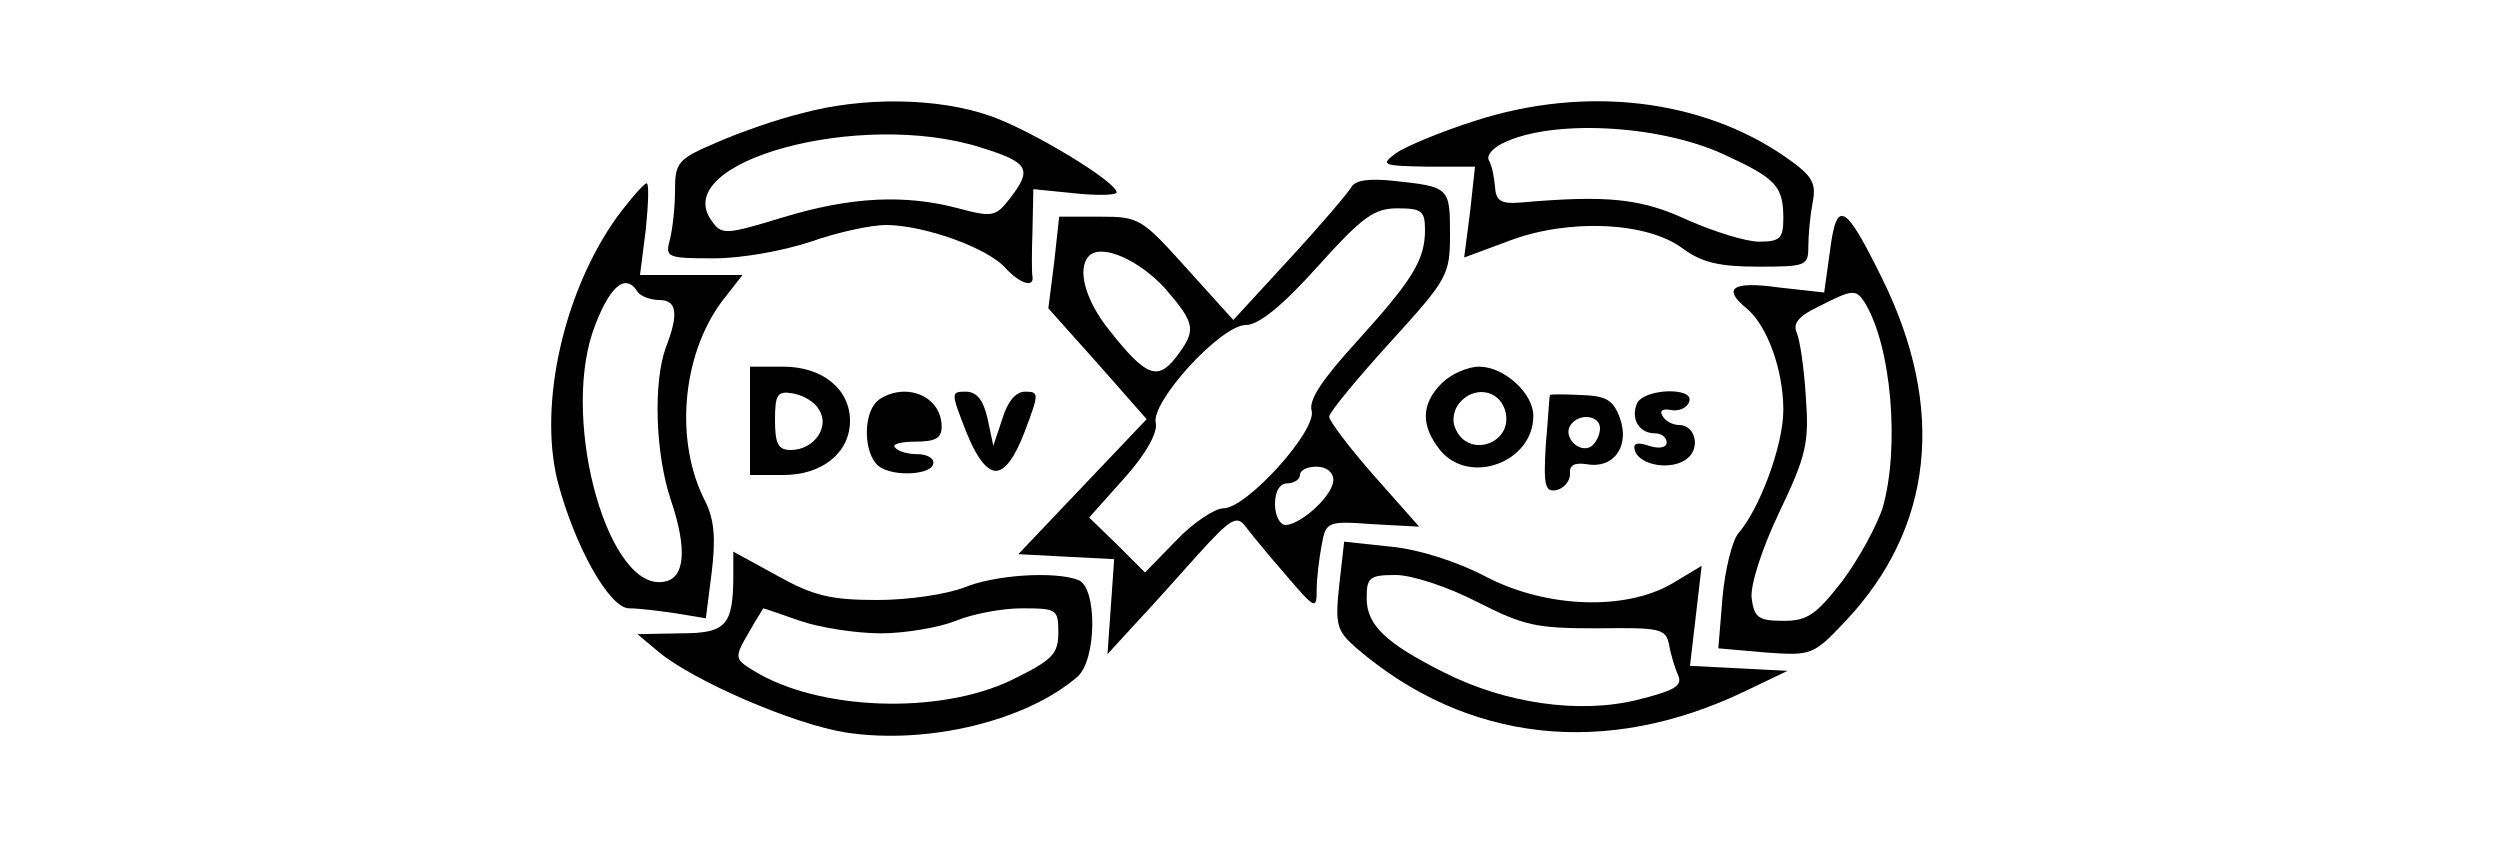 <?xml version="1.0" standalone="no"?>
<!DOCTYPE svg PUBLIC "-//W3C//DTD SVG 20010904//EN"
 "http://www.w3.org/TR/2001/REC-SVG-20010904/DTD/svg10.dtd">
<svg version="1.0" xmlns="http://www.w3.org/2000/svg"
 width="300pt" height="102pt" viewBox="0 0 300 102"
 preserveAspectRatio="xMidYMid meet">
<g transform="translate(0,102) scale(0.1,-0.1)"
fill="#000000" stroke="none">
<path d="M962 884 c-29 -7 -75 -23 -102 -35 -47 -20 -50 -24 -50 -58 0 -20 -3
-46 -6 -58 -6 -22 -4 -23 53 -23 33 0 83 9 116 20 31 11 72 20 90 20 45 0 121
-27 143 -51 17 -19 35 -25 33 -11 -1 4 -1 29 0 56 l1 49 50 -5 c28 -3 50 -2
50 1 0 13 -103 75 -152 92 -63 22 -153 23 -226 3z m215 -41 c58 -18 62 -26 35
-61 -17 -22 -21 -23 -62 -12 -64 17 -129 14 -211 -11 -69 -21 -73 -21 -85 -4
-52 71 178 134 323 88z"/>
<path d="M1770 875 c-41 -13 -84 -31 -95 -39 -19 -14 -16 -15 38 -16 l57 0 -6
-55 -7 -54 54 20 c71 27 165 23 208 -9 23 -17 44 -22 91 -22 57 0 60 1 60 24
0 13 2 36 5 52 5 25 0 33 -33 56 -100 69 -239 86 -372 43z m298 -40 c63 -29
72 -38 72 -77 0 -24 -4 -28 -29 -28 -16 0 -54 12 -86 26 -56 26 -96 30 -200
21 -24 -2 -30 2 -31 19 -1 12 -4 26 -7 31 -4 6 4 15 16 21 58 29 186 23 265
-13z"/>
<path d="M1622 796 c-4 -7 -37 -46 -74 -86 l-68 -74 -56 62 c-54 60 -57 62
-104 62 l-49 0 -6 -55 -7 -55 59 -66 59 -67 -77 -81 -77 -81 57 -3 58 -3 -4
-57 -4 -57 32 35 c18 19 52 57 77 85 38 42 46 47 56 34 6 -8 28 -35 49 -59 35
-41 37 -42 37 -18 0 14 3 38 6 54 5 28 7 29 61 25 l56 -3 -54 61 c-30 34 -54
66 -54 71 0 5 33 45 73 89 70 77 72 81 72 131 0 55 -1 56 -68 63 -28 3 -45 1
-50 -7z m88 -52 c0 -36 -15 -60 -82 -134 -41 -45 -58 -70 -54 -83 6 -24 -78
-117 -106 -117 -10 0 -36 -17 -56 -38 l-38 -39 -33 33 -34 33 42 47 c27 30 40
55 38 66 -7 25 78 118 108 118 15 0 43 22 86 70 54 60 68 70 96 70 29 0 33 -3
33 -26z m-312 -70 c37 -43 38 -50 13 -83 -22 -28 -36 -23 -80 33 -29 36 -39
74 -24 89 15 15 60 -5 91 -39z m202 -230 c0 -18 -38 -53 -57 -54 -7 0 -13 11
-13 25 0 16 6 25 15 25 8 0 15 5 15 10 0 6 9 10 20 10 12 0 20 -7 20 -16z"/>
<path d="M740 759 c-63 -88 -94 -223 -71 -316 20 -77 62 -153 86 -153 11 0 36
-3 56 -6 l36 -6 7 55 c5 41 3 63 -7 84 -38 72 -29 176 19 241 l25 32 -62 0
-61 0 7 55 c3 30 4 55 1 55 -3 0 -19 -18 -36 -41z m25 -89 c3 -5 15 -10 26
-10 21 0 24 -16 8 -57 -15 -41 -13 -126 6 -183 20 -59 17 -94 -8 -98 -66 -13
-123 187 -86 299 19 54 39 73 54 49z"/>
<path d="M2196 719 l-7 -50 -54 6 c-57 8 -69 -1 -38 -26 24 -21 43 -73 43
-121 0 -42 -28 -118 -54 -148 -7 -8 -16 -43 -19 -77 l-5 -61 57 -5 c55 -4 57
-3 95 37 106 112 122 256 44 413 -44 89 -54 95 -62 32z m41 -61 c33 -52 43
-176 22 -248 -7 -21 -28 -60 -48 -87 -32 -41 -42 -48 -71 -48 -30 0 -35 4 -38
27 -2 15 12 59 33 103 33 69 36 84 32 139 -2 33 -7 68 -11 77 -5 11 3 20 26
31 41 21 45 21 55 6z"/>
<path d="M900 515 l0 -65 40 0 c47 0 80 27 80 65 0 38 -33 65 -80 65 l-40 0 0
-65z m83 13 c13 -20 -6 -48 -34 -48 -15 0 -19 7 -19 36 0 31 3 35 21 32 12 -2
27 -10 32 -20z"/>
<path d="M1730 560 c-25 -25 -25 -51 -2 -80 35 -43 112 -15 112 41 0 27 -35
59 -65 59 -14 0 -34 -9 -45 -20z m76 -32 c12 -40 -45 -60 -60 -21 -4 9 -1 22
5 29 17 21 47 17 55 -8z"/>
<path d="M1052 538 c-17 -17 -15 -63 2 -77 17 -14 67 -11 66 4 0 6 -9 10 -19
10 -11 0 -23 3 -27 8 -4 4 7 7 24 7 24 0 32 4 32 18 0 24 -19 42 -45 42 -12 0
-26 -5 -33 -12z"/>
<path d="M1159 503 c12 -31 25 -48 36 -48 11 0 23 16 35 48 17 45 17 47 0 47
-11 0 -21 -12 -27 -32 l-11 -33 -7 33 c-5 22 -13 32 -26 32 -18 0 -18 -1 0
-47z"/>
<path d="M1860 546 c-1 -1 -2 -27 -5 -59 -3 -50 -1 -58 13 -55 9 2 16 11 16
19 -1 11 5 14 20 12 32 -6 52 21 40 55 -8 22 -16 27 -47 28 -20 1 -37 1 -37 0z
m60 -40 c0 -8 -5 -18 -11 -22 -14 -8 -33 11 -25 25 10 16 36 13 36 -3z"/>
<path d="M1964 535 c-7 -18 3 -35 22 -35 8 0 14 -5 14 -11 0 -6 -9 -8 -21 -4
-15 5 -20 3 -17 -6 6 -18 45 -24 63 -9 16 13 9 40 -10 40 -8 0 -17 5 -20 11
-4 6 0 9 10 7 10 -2 20 3 22 10 7 18 -56 16 -63 -3z"/>
<path d="M1607 317 c-5 -47 -3 -54 21 -75 132 -113 299 -132 467 -51 l50 24
-58 3 -59 3 7 60 7 60 -35 -21 c-56 -33 -151 -30 -224 8 -34 18 -81 33 -114
36 l-56 6 -6 -53z m165 -19 c57 -29 71 -32 145 -32 75 1 82 0 86 -20 2 -12 7
-28 11 -37 5 -12 -5 -18 -50 -29 -69 -17 -158 -4 -231 33 -70 35 -93 57 -93
89 0 25 3 28 35 28 19 0 62 -14 97 -32z"/>
<path d="M880 332 c0 -63 -8 -72 -64 -72 l-51 -1 25 -21 c42 -35 162 -87 225
-97 98 -15 217 14 278 67 23 20 24 107 1 116 -29 11 -101 6 -137 -9 -21 -8
-66 -15 -104 -15 -56 0 -77 5 -120 29 l-53 29 0 -26z m80 -57 c23 -8 67 -15
97 -15 29 0 70 7 90 15 19 8 55 15 79 15 42 0 44 -1 44 -29 0 -26 -7 -33 -56
-57 -87 -42 -233 -37 -311 12 -21 13 -22 15 -5 44 9 16 18 30 18 30 1 0 21 -7
44 -15z"/>
</g>
</svg>
